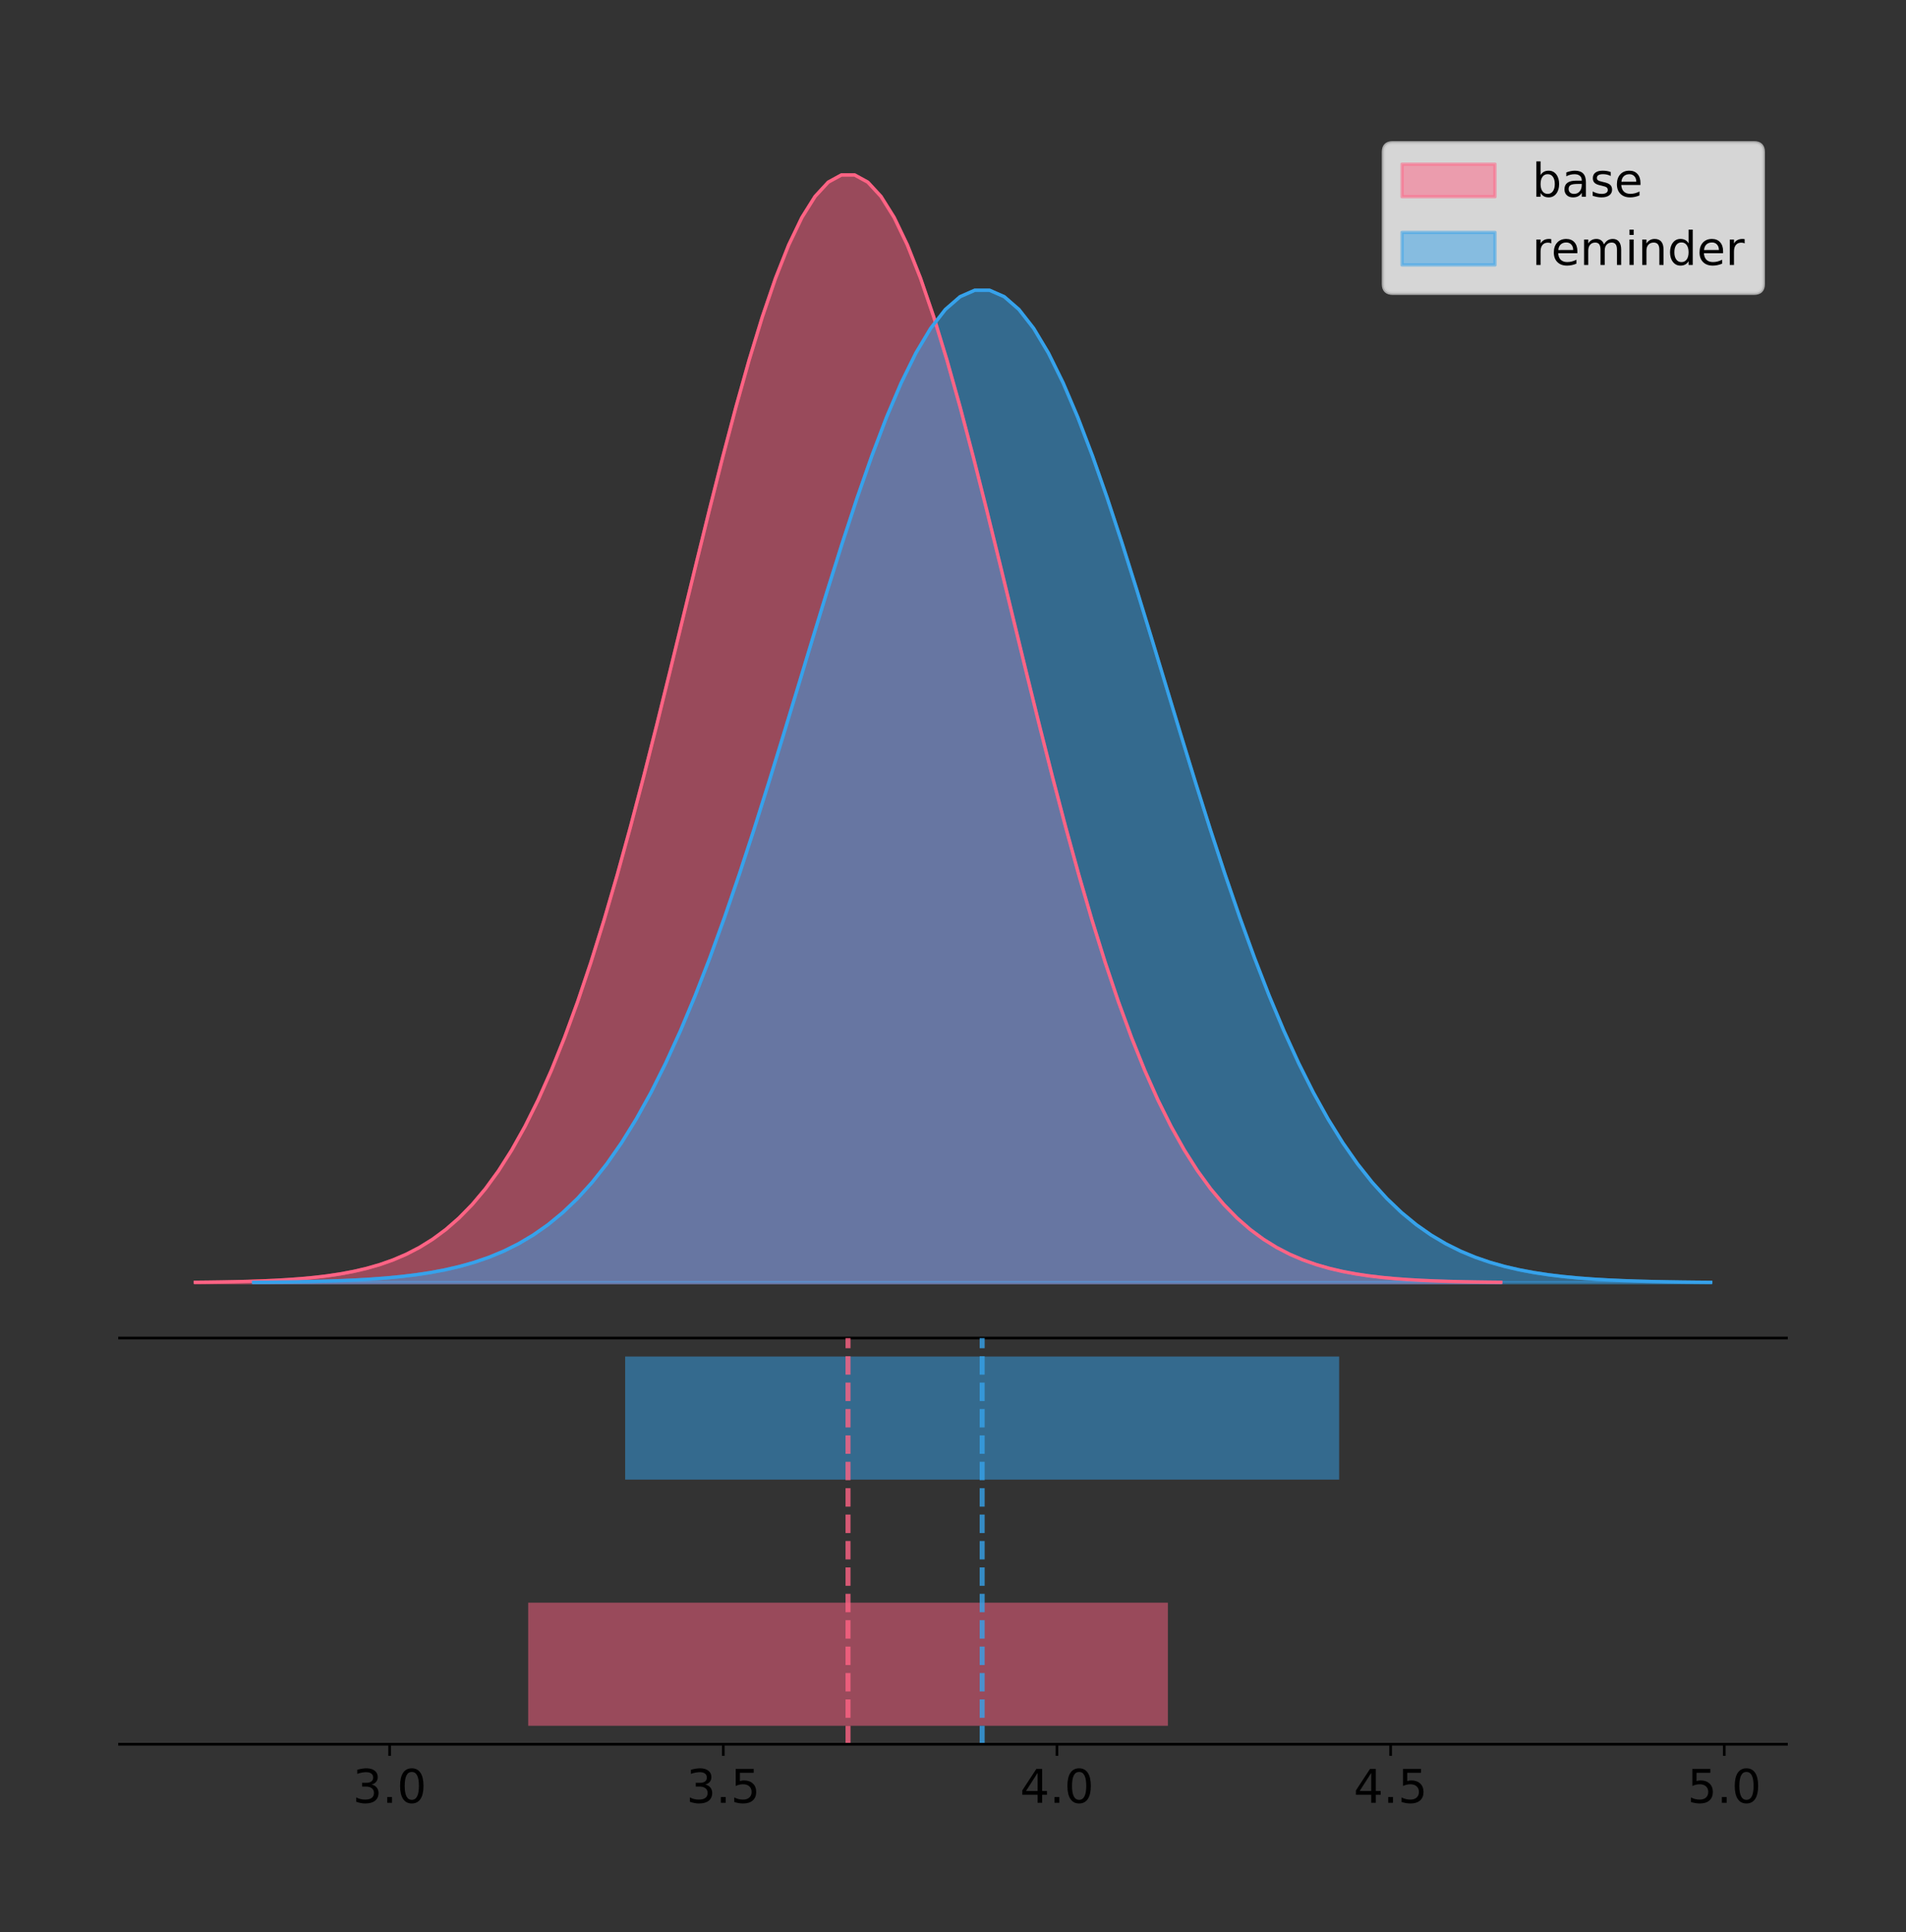 <?xml version="1.0" encoding="utf-8" standalone="no"?>
<!DOCTYPE svg PUBLIC "-//W3C//DTD SVG 1.1//EN"
  "http://www.w3.org/Graphics/SVG/1.1/DTD/svg11.dtd">
<!-- Created with matplotlib (https://matplotlib.org/) -->
<svg height="581.789pt" version="1.1" viewBox="0 0 574.2 581.789" width="574.2pt" xmlns="http://www.w3.org/2000/svg" xmlns:xlink="http://www.w3.org/1999/xlink">
 <rect x="0" y="0" width="574.2" height="581.789" fill="#333333" stroke="none"/>
 <defs>
  <style type="text/css">
*{stroke-linecap:butt;stroke-linejoin:round;}
  </style>
 </defs>
 <g id="figure_1">
  <g id="patch_1">
   <path d="M 0 581.789 
L 574.2 581.789 
L 574.2 0 
L 0 0 
z
" style="fill:none;"/>
  </g>
  <g id="axes_1">
   <g id="patch_2">
    <path d="M 36 402.93 
L 538.2 402.93 
L 538.2 36 
L 36 36 
z
" style="fill:none;"/>
   </g>
   <g id="PolyCollection_1">
    <defs>
     <path d="M 58.827 -195.538 
L 58.827 -195.65 
L 62.8 -195.692 
L 66.773 -195.749 
L 70.745 -195.825 
L 74.718 -195.925 
L 78.691 -196.058 
L 82.663 -196.23 
L 86.636 -196.455 
L 90.609 -196.744 
L 94.581 -197.115 
L 98.554 -197.585 
L 102.527 -198.179 
L 106.499 -198.923 
L 110.472 -199.848 
L 114.445 -200.99 
L 118.417 -202.39 
L 122.39 -204.093 
L 126.363 -206.151 
L 130.335 -208.617 
L 134.308 -211.552 
L 138.281 -215.017 
L 142.253 -219.078 
L 146.226 -223.801 
L 150.199 -229.25 
L 154.171 -235.488 
L 158.144 -242.572 
L 162.117 -250.552 
L 166.089 -259.468 
L 170.062 -269.344 
L 174.035 -280.192 
L 178.007 -292.002 
L 181.98 -304.744 
L 185.953 -318.365 
L 189.925 -332.786 
L 193.898 -347.901 
L 197.871 -363.58 
L 201.843 -379.667 
L 205.816 -395.98 
L 209.789 -412.318 
L 213.761 -428.462 
L 217.734 -444.18 
L 221.707 -459.23 
L 225.679 -473.372 
L 229.652 -486.366 
L 233.625 -497.987 
L 237.597 -508.025 
L 241.57 -516.294 
L 245.543 -522.64 
L 249.515 -526.94 
L 253.488 -529.111 
L 257.461 -529.111 
L 261.433 -526.94 
L 265.406 -522.64 
L 269.379 -516.294 
L 273.351 -508.025 
L 277.324 -497.987 
L 281.297 -486.366 
L 285.269 -473.372 
L 289.242 -459.23 
L 293.215 -444.18 
L 297.187 -428.462 
L 301.16 -412.318 
L 305.133 -395.98 
L 309.105 -379.667 
L 313.078 -363.58 
L 317.051 -347.901 
L 321.023 -332.786 
L 324.996 -318.365 
L 328.969 -304.744 
L 332.941 -292.002 
L 336.914 -280.192 
L 340.887 -269.344 
L 344.859 -259.468 
L 348.832 -250.552 
L 352.805 -242.572 
L 356.777 -235.488 
L 360.75 -229.25 
L 364.723 -223.801 
L 368.695 -219.078 
L 372.668 -215.017 
L 376.641 -211.552 
L 380.613 -208.617 
L 384.586 -206.151 
L 388.559 -204.093 
L 392.531 -202.39 
L 396.504 -200.99 
L 400.477 -199.848 
L 404.449 -198.923 
L 408.422 -198.179 
L 412.395 -197.585 
L 416.367 -197.115 
L 420.34 -196.744 
L 424.313 -196.455 
L 428.285 -196.23 
L 432.258 -196.058 
L 436.231 -195.925 
L 440.203 -195.825 
L 444.176 -195.749 
L 448.149 -195.692 
L 452.121 -195.65 
L 452.121 -195.538 
L 452.121 -195.538 
L 448.149 -195.538 
L 444.176 -195.538 
L 440.203 -195.538 
L 436.231 -195.538 
L 432.258 -195.538 
L 428.285 -195.538 
L 424.313 -195.538 
L 420.34 -195.538 
L 416.367 -195.538 
L 412.395 -195.538 
L 408.422 -195.538 
L 404.449 -195.538 
L 400.477 -195.538 
L 396.504 -195.538 
L 392.531 -195.538 
L 388.559 -195.538 
L 384.586 -195.538 
L 380.613 -195.538 
L 376.641 -195.538 
L 372.668 -195.538 
L 368.695 -195.538 
L 364.723 -195.538 
L 360.75 -195.538 
L 356.777 -195.538 
L 352.805 -195.538 
L 348.832 -195.538 
L 344.859 -195.538 
L 340.887 -195.538 
L 336.914 -195.538 
L 332.941 -195.538 
L 328.969 -195.538 
L 324.996 -195.538 
L 321.023 -195.538 
L 317.051 -195.538 
L 313.078 -195.538 
L 309.105 -195.538 
L 305.133 -195.538 
L 301.16 -195.538 
L 297.187 -195.538 
L 293.215 -195.538 
L 289.242 -195.538 
L 285.269 -195.538 
L 281.297 -195.538 
L 277.324 -195.538 
L 273.351 -195.538 
L 269.379 -195.538 
L 265.406 -195.538 
L 261.433 -195.538 
L 257.461 -195.538 
L 253.488 -195.538 
L 249.515 -195.538 
L 245.543 -195.538 
L 241.57 -195.538 
L 237.597 -195.538 
L 233.625 -195.538 
L 229.652 -195.538 
L 225.679 -195.538 
L 221.707 -195.538 
L 217.734 -195.538 
L 213.761 -195.538 
L 209.789 -195.538 
L 205.816 -195.538 
L 201.843 -195.538 
L 197.871 -195.538 
L 193.898 -195.538 
L 189.925 -195.538 
L 185.953 -195.538 
L 181.98 -195.538 
L 178.007 -195.538 
L 174.035 -195.538 
L 170.062 -195.538 
L 166.089 -195.538 
L 162.117 -195.538 
L 158.144 -195.538 
L 154.171 -195.538 
L 150.199 -195.538 
L 146.226 -195.538 
L 142.253 -195.538 
L 138.281 -195.538 
L 134.308 -195.538 
L 130.335 -195.538 
L 126.363 -195.538 
L 122.39 -195.538 
L 118.417 -195.538 
L 114.445 -195.538 
L 110.472 -195.538 
L 106.499 -195.538 
L 102.527 -195.538 
L 98.554 -195.538 
L 94.581 -195.538 
L 90.609 -195.538 
L 86.636 -195.538 
L 82.663 -195.538 
L 78.691 -195.538 
L 74.718 -195.538 
L 70.745 -195.538 
L 66.773 -195.538 
L 62.8 -195.538 
L 58.827 -195.538 
z
" id="m0e95c4e565" style="stroke:#ff6384;stroke-opacity:0.5;"/>
    </defs>
    <g clip-path="url(#p0a6c12b547)">
     <use style="fill:#ff6384;fill-opacity:0.5;stroke:#ff6384;stroke-opacity:0.5;" x="0" xlink:href="#m0e95c4e565" y="581.789"/>
    </g>
   </g>
   <g id="PolyCollection_2">
    <defs>
     <path d="M 76.393 -195.538 
L 76.393 -195.638 
L 80.827 -195.676 
L 85.261 -195.727 
L 89.695 -195.795 
L 94.129 -195.885 
L 98.563 -196.003 
L 102.998 -196.158 
L 107.432 -196.36 
L 111.866 -196.619 
L 116.3 -196.951 
L 120.734 -197.372 
L 125.168 -197.904 
L 129.602 -198.571 
L 134.037 -199.399 
L 138.471 -200.423 
L 142.905 -201.677 
L 147.339 -203.203 
L 151.773 -205.046 
L 156.207 -207.256 
L 160.641 -209.885 
L 165.076 -212.99 
L 169.51 -216.628 
L 173.944 -220.859 
L 178.378 -225.741 
L 182.812 -231.33 
L 187.246 -237.677 
L 191.68 -244.827 
L 196.115 -252.814 
L 200.549 -261.663 
L 204.983 -271.382 
L 209.417 -281.963 
L 213.851 -293.379 
L 218.285 -305.582 
L 222.719 -318.502 
L 227.154 -332.044 
L 231.588 -346.092 
L 236.022 -360.504 
L 240.456 -375.119 
L 244.89 -389.757 
L 249.324 -404.221 
L 253.758 -418.303 
L 258.193 -431.787 
L 262.627 -444.457 
L 267.061 -456.099 
L 271.495 -466.51 
L 275.929 -475.503 
L 280.363 -482.912 
L 284.797 -488.597 
L 289.232 -492.45 
L 293.666 -494.395 
L 298.1 -494.395 
L 302.534 -492.45 
L 306.968 -488.597 
L 311.402 -482.912 
L 315.836 -475.503 
L 320.27 -466.51 
L 324.705 -456.099 
L 329.139 -444.457 
L 333.573 -431.787 
L 338.007 -418.303 
L 342.441 -404.221 
L 346.875 -389.757 
L 351.309 -375.119 
L 355.744 -360.504 
L 360.178 -346.092 
L 364.612 -332.044 
L 369.046 -318.502 
L 373.48 -305.582 
L 377.914 -293.379 
L 382.348 -281.963 
L 386.783 -271.382 
L 391.217 -261.663 
L 395.651 -252.814 
L 400.085 -244.827 
L 404.519 -237.677 
L 408.953 -231.33 
L 413.387 -225.741 
L 417.822 -220.859 
L 422.256 -216.628 
L 426.69 -212.99 
L 431.124 -209.885 
L 435.558 -207.256 
L 439.992 -205.046 
L 444.426 -203.203 
L 448.861 -201.677 
L 453.295 -200.423 
L 457.729 -199.399 
L 462.163 -198.571 
L 466.597 -197.904 
L 471.031 -197.372 
L 475.465 -196.951 
L 479.9 -196.619 
L 484.334 -196.36 
L 488.768 -196.158 
L 493.202 -196.003 
L 497.636 -195.885 
L 502.07 -195.795 
L 506.504 -195.727 
L 510.939 -195.676 
L 515.373 -195.638 
L 515.373 -195.538 
L 515.373 -195.538 
L 510.939 -195.538 
L 506.504 -195.538 
L 502.07 -195.538 
L 497.636 -195.538 
L 493.202 -195.538 
L 488.768 -195.538 
L 484.334 -195.538 
L 479.9 -195.538 
L 475.465 -195.538 
L 471.031 -195.538 
L 466.597 -195.538 
L 462.163 -195.538 
L 457.729 -195.538 
L 453.295 -195.538 
L 448.861 -195.538 
L 444.426 -195.538 
L 439.992 -195.538 
L 435.558 -195.538 
L 431.124 -195.538 
L 426.69 -195.538 
L 422.256 -195.538 
L 417.822 -195.538 
L 413.387 -195.538 
L 408.953 -195.538 
L 404.519 -195.538 
L 400.085 -195.538 
L 395.651 -195.538 
L 391.217 -195.538 
L 386.783 -195.538 
L 382.348 -195.538 
L 377.914 -195.538 
L 373.48 -195.538 
L 369.046 -195.538 
L 364.612 -195.538 
L 360.178 -195.538 
L 355.744 -195.538 
L 351.309 -195.538 
L 346.875 -195.538 
L 342.441 -195.538 
L 338.007 -195.538 
L 333.573 -195.538 
L 329.139 -195.538 
L 324.705 -195.538 
L 320.27 -195.538 
L 315.836 -195.538 
L 311.402 -195.538 
L 306.968 -195.538 
L 302.534 -195.538 
L 298.1 -195.538 
L 293.666 -195.538 
L 289.232 -195.538 
L 284.797 -195.538 
L 280.363 -195.538 
L 275.929 -195.538 
L 271.495 -195.538 
L 267.061 -195.538 
L 262.627 -195.538 
L 258.193 -195.538 
L 253.758 -195.538 
L 249.324 -195.538 
L 244.89 -195.538 
L 240.456 -195.538 
L 236.022 -195.538 
L 231.588 -195.538 
L 227.154 -195.538 
L 222.719 -195.538 
L 218.285 -195.538 
L 213.851 -195.538 
L 209.417 -195.538 
L 204.983 -195.538 
L 200.549 -195.538 
L 196.115 -195.538 
L 191.68 -195.538 
L 187.246 -195.538 
L 182.812 -195.538 
L 178.378 -195.538 
L 173.944 -195.538 
L 169.51 -195.538 
L 165.076 -195.538 
L 160.641 -195.538 
L 156.207 -195.538 
L 151.773 -195.538 
L 147.339 -195.538 
L 142.905 -195.538 
L 138.471 -195.538 
L 134.037 -195.538 
L 129.602 -195.538 
L 125.168 -195.538 
L 120.734 -195.538 
L 116.3 -195.538 
L 111.866 -195.538 
L 107.432 -195.538 
L 102.998 -195.538 
L 98.563 -195.538 
L 94.129 -195.538 
L 89.695 -195.538 
L 85.261 -195.538 
L 80.827 -195.538 
L 76.393 -195.538 
z
" id="m07351677f3" style="stroke:#36a2eb;stroke-opacity:0.5;"/>
    </defs>
    <g clip-path="url(#p0a6c12b547)">
     <use style="fill:#36a2eb;fill-opacity:0.5;stroke:#36a2eb;stroke-opacity:0.5;" x="0" xlink:href="#m07351677f3" y="581.789"/>
    </g>
   </g>
   <g id="line2d_1">
    <path clip-path="url(#p0a6c12b547)" d="M 58.827 386.139 
L 62.8 386.097 
L 66.773 386.04 
L 70.745 385.965 
L 74.718 385.864 
L 78.691 385.732 
L 82.663 385.559 
L 86.636 385.334 
L 90.609 385.045 
L 94.581 384.675 
L 98.554 384.204 
L 102.527 383.61 
L 106.499 382.867 
L 110.472 381.941 
L 114.445 380.799 
L 118.417 379.399 
L 122.39 377.696 
L 126.363 375.639 
L 130.335 373.172 
L 134.308 370.238 
L 138.281 366.772 
L 142.253 362.711 
L 146.226 357.989 
L 150.199 352.539 
L 154.171 346.301 
L 158.144 339.217 
L 162.117 331.237 
L 166.089 322.322 
L 170.062 312.445 
L 174.035 301.597 
L 178.007 289.787 
L 181.98 277.045 
L 185.953 263.424 
L 189.925 249.004 
L 193.898 233.888 
L 197.871 218.209 
L 201.843 202.123 
L 205.816 185.809 
L 209.789 169.471 
L 213.761 153.327 
L 217.734 137.61 
L 221.707 122.559 
L 225.679 108.418 
L 229.652 95.423 
L 233.625 83.803 
L 237.597 73.765 
L 241.57 65.495 
L 245.543 59.15 
L 249.515 54.85 
L 253.488 52.679 
L 257.461 52.679 
L 261.433 54.85 
L 265.406 59.15 
L 269.379 65.495 
L 273.351 73.765 
L 277.324 83.803 
L 281.297 95.423 
L 285.269 108.418 
L 289.242 122.559 
L 293.215 137.61 
L 297.187 153.327 
L 301.16 169.471 
L 305.133 185.809 
L 309.105 202.123 
L 313.078 218.209 
L 317.051 233.888 
L 321.023 249.004 
L 324.996 263.424 
L 328.969 277.045 
L 332.941 289.787 
L 336.914 301.597 
L 340.887 312.445 
L 344.859 322.322 
L 348.832 331.237 
L 352.805 339.217 
L 356.777 346.301 
L 360.75 352.539 
L 364.723 357.989 
L 368.695 362.711 
L 372.668 366.772 
L 376.641 370.238 
L 380.613 373.172 
L 384.586 375.639 
L 388.559 377.696 
L 392.531 379.399 
L 396.504 380.799 
L 400.477 381.941 
L 404.449 382.867 
L 408.422 383.61 
L 412.395 384.204 
L 416.367 384.675 
L 420.34 385.045 
L 424.313 385.334 
L 428.285 385.559 
L 432.258 385.732 
L 436.231 385.864 
L 440.203 385.965 
L 444.176 386.04 
L 448.149 386.097 
L 452.121 386.139 
" style="fill:none;stroke:#ff6384;stroke-linecap:square;"/>
   </g>
   <g id="line2d_2">
    <path clip-path="url(#p0a6c12b547)" d="M 76.393 386.151 
L 80.827 386.113 
L 85.261 386.062 
L 89.695 385.994 
L 94.129 385.904 
L 98.563 385.786 
L 102.998 385.631 
L 107.432 385.43 
L 111.866 385.171 
L 116.3 384.839 
L 120.734 384.417 
L 125.168 383.885 
L 129.602 383.219 
L 134.037 382.39 
L 138.471 381.367 
L 142.905 380.112 
L 147.339 378.586 
L 151.773 376.743 
L 156.207 374.534 
L 160.641 371.904 
L 165.076 368.8 
L 169.51 365.161 
L 173.944 360.93 
L 178.378 356.048 
L 182.812 350.459 
L 187.246 344.112 
L 191.68 336.962 
L 196.115 328.975 
L 200.549 320.126 
L 204.983 310.408 
L 209.417 299.827 
L 213.851 288.41 
L 218.285 276.207 
L 222.719 263.287 
L 227.154 249.745 
L 231.588 235.698 
L 236.022 221.285 
L 240.456 206.67 
L 244.89 192.032 
L 249.324 177.568 
L 253.758 163.487 
L 258.193 150.002 
L 262.627 137.333 
L 267.061 125.691 
L 271.495 115.279 
L 275.929 106.286 
L 280.363 98.877 
L 284.797 93.192 
L 289.232 89.34 
L 293.666 87.395 
L 298.1 87.395 
L 302.534 89.34 
L 306.968 93.192 
L 311.402 98.877 
L 315.836 106.286 
L 320.27 115.279 
L 324.705 125.691 
L 329.139 137.333 
L 333.573 150.002 
L 338.007 163.487 
L 342.441 177.568 
L 346.875 192.032 
L 351.309 206.67 
L 355.744 221.285 
L 360.178 235.698 
L 364.612 249.745 
L 369.046 263.287 
L 373.48 276.207 
L 377.914 288.41 
L 382.348 299.827 
L 386.783 310.408 
L 391.217 320.126 
L 395.651 328.975 
L 400.085 336.962 
L 404.519 344.112 
L 408.953 350.459 
L 413.387 356.048 
L 417.822 360.93 
L 422.256 365.161 
L 426.69 368.8 
L 431.124 371.904 
L 435.558 374.534 
L 439.992 376.743 
L 444.426 378.586 
L 448.861 380.112 
L 453.295 381.367 
L 457.729 382.39 
L 462.163 383.219 
L 466.597 383.885 
L 471.031 384.417 
L 475.465 384.839 
L 479.9 385.171 
L 484.334 385.43 
L 488.768 385.631 
L 493.202 385.786 
L 497.636 385.904 
L 502.07 385.994 
L 506.504 386.062 
L 510.939 386.113 
L 515.373 386.151 
" style="fill:none;stroke:#36a2eb;stroke-linecap:square;"/>
   </g>
   <g id="patch_3">
    <path d="M 36 402.93 
L 538.2 402.93 
" style="fill:none;stroke:#000000;stroke-linecap:square;stroke-linejoin:miter;stroke-width:0.8;"/>
   </g>
   <g id="legend_1">
    <g id="patch_4">
     <path d="M 419.578 88.299 
L 528.4 88.299 
Q 531.2 88.299 531.2 85.499 
L 531.2 45.8 
Q 531.2 43 528.4 43 
L 419.578 43 
Q 416.778 43 416.778 45.8 
L 416.778 85.499 
Q 416.778 88.299 419.578 88.299 
z
" style="fill:#ffffff;opacity:0.8;stroke:#cccccc;stroke-linejoin:miter;"/>
    </g>
    <g id="patch_5">
     <path d="M 422.378 59.238 
L 450.378 59.238 
L 450.378 49.438 
L 422.378 49.438 
z
" style="fill:#ff6384;opacity:0.5;stroke:#ff6384;stroke-linejoin:miter;"/>
    </g>
    <g id="text_1">
     <!-- base -->
     <defs>
      <path d="M 48.688 27.297 
Q 48.688 37.203 44.609 42.844 
Q 40.531 48.484 33.406 48.484 
Q 26.266 48.484 22.188 42.844 
Q 18.109 37.203 18.109 27.297 
Q 18.109 17.391 22.188 11.75 
Q 26.266 6.109 33.406 6.109 
Q 40.531 6.109 44.609 11.75 
Q 48.688 17.391 48.688 27.297 
z
M 18.109 46.391 
Q 20.953 51.266 25.266 53.625 
Q 29.594 56 35.594 56 
Q 45.562 56 51.781 48.094 
Q 58.016 40.188 58.016 27.297 
Q 58.016 14.406 51.781 6.484 
Q 45.562 -1.422 35.594 -1.422 
Q 29.594 -1.422 25.266 0.953 
Q 20.953 3.328 18.109 8.203 
L 18.109 0 
L 9.078 0 
L 9.078 75.984 
L 18.109 75.984 
z
" id="DejaVuSans-98"/>
      <path d="M 34.281 27.484 
Q 23.391 27.484 19.188 25 
Q 14.984 22.516 14.984 16.5 
Q 14.984 11.719 18.141 8.906 
Q 21.297 6.109 26.703 6.109 
Q 34.188 6.109 38.703 11.406 
Q 43.219 16.703 43.219 25.484 
L 43.219 27.484 
z
M 52.203 31.203 
L 52.203 0 
L 43.219 0 
L 43.219 8.297 
Q 40.141 3.328 35.547 0.953 
Q 30.953 -1.422 24.312 -1.422 
Q 15.922 -1.422 10.953 3.297 
Q 6 8.016 6 15.922 
Q 6 25.141 12.172 29.828 
Q 18.359 34.516 30.609 34.516 
L 43.219 34.516 
L 43.219 35.406 
Q 43.219 41.609 39.141 45 
Q 35.062 48.391 27.688 48.391 
Q 23 48.391 18.547 47.266 
Q 14.109 46.141 10.016 43.891 
L 10.016 52.203 
Q 14.938 54.109 19.578 55.047 
Q 24.219 56 28.609 56 
Q 40.484 56 46.344 49.844 
Q 52.203 43.703 52.203 31.203 
z
" id="DejaVuSans-97"/>
      <path d="M 44.281 53.078 
L 44.281 44.578 
Q 40.484 46.531 36.375 47.5 
Q 32.281 48.484 27.875 48.484 
Q 21.188 48.484 17.844 46.438 
Q 14.5 44.391 14.5 40.281 
Q 14.5 37.156 16.891 35.375 
Q 19.281 33.594 26.516 31.984 
L 29.594 31.297 
Q 39.156 29.25 43.188 25.516 
Q 47.219 21.781 47.219 15.094 
Q 47.219 7.469 41.188 3.016 
Q 35.156 -1.422 24.609 -1.422 
Q 20.219 -1.422 15.453 -0.562 
Q 10.688 0.297 5.422 2 
L 5.422 11.281 
Q 10.406 8.688 15.234 7.391 
Q 20.062 6.109 24.812 6.109 
Q 31.156 6.109 34.562 8.281 
Q 37.984 10.453 37.984 14.406 
Q 37.984 18.062 35.516 20.016 
Q 33.062 21.969 24.703 23.781 
L 21.578 24.516 
Q 13.234 26.266 9.516 29.906 
Q 5.812 33.547 5.812 39.891 
Q 5.812 47.609 11.281 51.797 
Q 16.75 56 26.812 56 
Q 31.781 56 36.172 55.266 
Q 40.578 54.547 44.281 53.078 
z
" id="DejaVuSans-115"/>
      <path d="M 56.203 29.594 
L 56.203 25.203 
L 14.891 25.203 
Q 15.484 15.922 20.484 11.062 
Q 25.484 6.203 34.422 6.203 
Q 39.594 6.203 44.453 7.469 
Q 49.312 8.734 54.109 11.281 
L 54.109 2.781 
Q 49.266 0.734 44.188 -0.344 
Q 39.109 -1.422 33.891 -1.422 
Q 20.797 -1.422 13.156 6.188 
Q 5.516 13.812 5.516 26.812 
Q 5.516 40.234 12.766 48.109 
Q 20.016 56 32.328 56 
Q 43.359 56 49.781 48.891 
Q 56.203 41.797 56.203 29.594 
z
M 47.219 32.234 
Q 47.125 39.594 43.094 43.984 
Q 39.062 48.391 32.422 48.391 
Q 24.906 48.391 20.391 44.141 
Q 15.875 39.891 15.188 32.172 
z
" id="DejaVuSans-101"/>
     </defs>
     <g transform="translate(461.578 59.238)scale(0.14 -0.14)">
      <use xlink:href="#DejaVuSans-98"/>
      <use x="63.477" xlink:href="#DejaVuSans-97"/>
      <use x="124.756" xlink:href="#DejaVuSans-115"/>
      <use x="176.855" xlink:href="#DejaVuSans-101"/>
     </g>
    </g>
    <g id="patch_6">
     <path d="M 422.378 79.787 
L 450.378 79.787 
L 450.378 69.987 
L 422.378 69.987 
z
" style="fill:#36a2eb;opacity:0.5;stroke:#36a2eb;stroke-linejoin:miter;"/>
    </g>
    <g id="text_2">
     <!-- reminder -->
     <defs>
      <path d="M 41.109 46.297 
Q 39.594 47.172 37.812 47.578 
Q 36.031 48 33.891 48 
Q 26.266 48 22.188 43.047 
Q 18.109 38.094 18.109 28.812 
L 18.109 0 
L 9.078 0 
L 9.078 54.688 
L 18.109 54.688 
L 18.109 46.188 
Q 20.953 51.172 25.484 53.578 
Q 30.031 56 36.531 56 
Q 37.453 56 38.578 55.875 
Q 39.703 55.766 41.062 55.516 
z
" id="DejaVuSans-114"/>
      <path d="M 52 44.188 
Q 55.375 50.25 60.062 53.125 
Q 64.75 56 71.094 56 
Q 79.641 56 84.281 50.016 
Q 88.922 44.047 88.922 33.016 
L 88.922 0 
L 79.891 0 
L 79.891 32.719 
Q 79.891 40.578 77.094 44.375 
Q 74.312 48.188 68.609 48.188 
Q 61.625 48.188 57.562 43.547 
Q 53.516 38.922 53.516 30.906 
L 53.516 0 
L 44.484 0 
L 44.484 32.719 
Q 44.484 40.625 41.703 44.406 
Q 38.922 48.188 33.109 48.188 
Q 26.219 48.188 22.156 43.531 
Q 18.109 38.875 18.109 30.906 
L 18.109 0 
L 9.078 0 
L 9.078 54.688 
L 18.109 54.688 
L 18.109 46.188 
Q 21.188 51.219 25.484 53.609 
Q 29.781 56 35.688 56 
Q 41.656 56 45.828 52.969 
Q 50 49.953 52 44.188 
z
" id="DejaVuSans-109"/>
      <path d="M 9.422 54.688 
L 18.406 54.688 
L 18.406 0 
L 9.422 0 
z
M 9.422 75.984 
L 18.406 75.984 
L 18.406 64.594 
L 9.422 64.594 
z
" id="DejaVuSans-105"/>
      <path d="M 54.891 33.016 
L 54.891 0 
L 45.906 0 
L 45.906 32.719 
Q 45.906 40.484 42.875 44.328 
Q 39.844 48.188 33.797 48.188 
Q 26.516 48.188 22.312 43.547 
Q 18.109 38.922 18.109 30.906 
L 18.109 0 
L 9.078 0 
L 9.078 54.688 
L 18.109 54.688 
L 18.109 46.188 
Q 21.344 51.125 25.703 53.562 
Q 30.078 56 35.797 56 
Q 45.219 56 50.047 50.172 
Q 54.891 44.344 54.891 33.016 
z
" id="DejaVuSans-110"/>
      <path d="M 45.406 46.391 
L 45.406 75.984 
L 54.391 75.984 
L 54.391 0 
L 45.406 0 
L 45.406 8.203 
Q 42.578 3.328 38.25 0.953 
Q 33.938 -1.422 27.875 -1.422 
Q 17.969 -1.422 11.734 6.484 
Q 5.516 14.406 5.516 27.297 
Q 5.516 40.188 11.734 48.094 
Q 17.969 56 27.875 56 
Q 33.938 56 38.25 53.625 
Q 42.578 51.266 45.406 46.391 
z
M 14.797 27.297 
Q 14.797 17.391 18.875 11.75 
Q 22.953 6.109 30.078 6.109 
Q 37.203 6.109 41.297 11.75 
Q 45.406 17.391 45.406 27.297 
Q 45.406 37.203 41.297 42.844 
Q 37.203 48.484 30.078 48.484 
Q 22.953 48.484 18.875 42.844 
Q 14.797 37.203 14.797 27.297 
z
" id="DejaVuSans-100"/>
     </defs>
     <g transform="translate(461.578 79.787)scale(0.14 -0.14)">
      <use xlink:href="#DejaVuSans-114"/>
      <use x="41.082" xlink:href="#DejaVuSans-101"/>
      <use x="102.605" xlink:href="#DejaVuSans-109"/>
      <use x="200.018" xlink:href="#DejaVuSans-105"/>
      <use x="227.801" xlink:href="#DejaVuSans-110"/>
      <use x="291.18" xlink:href="#DejaVuSans-100"/>
      <use x="354.656" xlink:href="#DejaVuSans-101"/>
      <use x="416.18" xlink:href="#DejaVuSans-114"/>
     </g>
    </g>
   </g>
  </g>
  <g id="axes_2">
   <g id="patch_7">
    <path d="M 36 525.24 
L 538.2 525.24 
L 538.2 402.93 
L 36 402.93 
z
" style="fill:none;"/>
   </g>
   <g id="patch_8">
    <path clip-path="url(#pb07839c146)" d="M 159.117 519.68 
L 351.831 519.68 
L 351.831 482.617 
L 159.117 482.617 
z
" style="fill:#ff6384;opacity:0.5;"/>
   </g>
   <g id="patch_9">
    <path clip-path="url(#pb07839c146)" d="M 188.333 445.553 
L 403.433 445.553 
L 403.433 408.49 
L 188.333 408.49 
z
" style="fill:#36a2eb;opacity:0.5;"/>
   </g>
   <g id="matplotlib.axis_1">
    <g id="xtick_1">
     <g id="line2d_3">
      <defs>
       <path d="M 0 0 
L 0 3.5 
" id="me951631709" style="stroke:#000000;stroke-width:0.8;"/>
      </defs>
      <g>
       <use style="stroke:#000000;stroke-width:0.8;" x="117.382" xlink:href="#me951631709" y="525.24"/>
      </g>
     </g>
     <g id="text_3">
      <!-- 3.0 -->
      <defs>
       <path d="M 40.578 39.312 
Q 47.656 37.797 51.625 33 
Q 55.609 28.219 55.609 21.188 
Q 55.609 10.406 48.188 4.484 
Q 40.766 -1.422 27.094 -1.422 
Q 22.516 -1.422 17.656 -0.516 
Q 12.797 0.391 7.625 2.203 
L 7.625 11.719 
Q 11.719 9.328 16.594 8.109 
Q 21.484 6.891 26.812 6.891 
Q 36.078 6.891 40.938 10.547 
Q 45.797 14.203 45.797 21.188 
Q 45.797 27.641 41.281 31.266 
Q 36.766 34.906 28.719 34.906 
L 20.219 34.906 
L 20.219 43.016 
L 29.109 43.016 
Q 36.375 43.016 40.234 45.922 
Q 44.094 48.828 44.094 54.297 
Q 44.094 59.906 40.109 62.906 
Q 36.141 65.922 28.719 65.922 
Q 24.656 65.922 20.016 65.031 
Q 15.375 64.156 9.812 62.312 
L 9.812 71.094 
Q 15.438 72.656 20.344 73.438 
Q 25.25 74.219 29.594 74.219 
Q 40.828 74.219 47.359 69.109 
Q 53.906 64.016 53.906 55.328 
Q 53.906 49.266 50.438 45.094 
Q 46.969 40.922 40.578 39.312 
z
" id="DejaVuSans-51"/>
       <path d="M 10.688 12.406 
L 21 12.406 
L 21 0 
L 10.688 0 
z
" id="DejaVuSans-46"/>
       <path d="M 31.781 66.406 
Q 24.172 66.406 20.328 58.906 
Q 16.5 51.422 16.5 36.375 
Q 16.5 21.391 20.328 13.891 
Q 24.172 6.391 31.781 6.391 
Q 39.453 6.391 43.281 13.891 
Q 47.125 21.391 47.125 36.375 
Q 47.125 51.422 43.281 58.906 
Q 39.453 66.406 31.781 66.406 
z
M 31.781 74.219 
Q 44.047 74.219 50.516 64.516 
Q 56.984 54.828 56.984 36.375 
Q 56.984 17.969 50.516 8.266 
Q 44.047 -1.422 31.781 -1.422 
Q 19.531 -1.422 13.062 8.266 
Q 6.594 17.969 6.594 36.375 
Q 6.594 54.828 13.062 64.516 
Q 19.531 74.219 31.781 74.219 
z
" id="DejaVuSans-48"/>
      </defs>
      <g transform="translate(106.25 542.878)scale(0.14 -0.14)">
       <use xlink:href="#DejaVuSans-51"/>
       <use x="63.623" xlink:href="#DejaVuSans-46"/>
       <use x="95.41" xlink:href="#DejaVuSans-48"/>
      </g>
     </g>
    </g>
    <g id="xtick_2">
     <g id="line2d_4">
      <g>
       <use style="stroke:#000000;stroke-width:0.8;" x="217.9" xlink:href="#me951631709" y="525.24"/>
      </g>
     </g>
     <g id="text_4">
      <!-- 3.5 -->
      <defs>
       <path d="M 10.797 72.906 
L 49.516 72.906 
L 49.516 64.594 
L 19.828 64.594 
L 19.828 46.734 
Q 21.969 47.469 24.109 47.828 
Q 26.266 48.188 28.422 48.188 
Q 40.625 48.188 47.75 41.5 
Q 54.891 34.812 54.891 23.391 
Q 54.891 11.625 47.562 5.094 
Q 40.234 -1.422 26.906 -1.422 
Q 22.312 -1.422 17.547 -0.641 
Q 12.797 0.141 7.719 1.703 
L 7.719 11.625 
Q 12.109 9.234 16.797 8.062 
Q 21.484 6.891 26.703 6.891 
Q 35.156 6.891 40.078 11.328 
Q 45.016 15.766 45.016 23.391 
Q 45.016 31 40.078 35.438 
Q 35.156 39.891 26.703 39.891 
Q 22.75 39.891 18.812 39.016 
Q 14.891 38.141 10.797 36.281 
z
" id="DejaVuSans-53"/>
      </defs>
      <g transform="translate(206.768 542.878)scale(0.14 -0.14)">
       <use xlink:href="#DejaVuSans-51"/>
       <use x="63.623" xlink:href="#DejaVuSans-46"/>
       <use x="95.41" xlink:href="#DejaVuSans-53"/>
      </g>
     </g>
    </g>
    <g id="xtick_3">
     <g id="line2d_5">
      <g>
       <use style="stroke:#000000;stroke-width:0.8;" x="318.419" xlink:href="#me951631709" y="525.24"/>
      </g>
     </g>
     <g id="text_5">
      <!-- 4.0 -->
      <defs>
       <path d="M 37.797 64.312 
L 12.891 25.391 
L 37.797 25.391 
z
M 35.203 72.906 
L 47.609 72.906 
L 47.609 25.391 
L 58.016 25.391 
L 58.016 17.188 
L 47.609 17.188 
L 47.609 0 
L 37.797 0 
L 37.797 17.188 
L 4.891 17.188 
L 4.891 26.703 
z
" id="DejaVuSans-52"/>
      </defs>
      <g transform="translate(307.287 542.878)scale(0.14 -0.14)">
       <use xlink:href="#DejaVuSans-52"/>
       <use x="63.623" xlink:href="#DejaVuSans-46"/>
       <use x="95.41" xlink:href="#DejaVuSans-48"/>
      </g>
     </g>
    </g>
    <g id="xtick_4">
     <g id="line2d_6">
      <g>
       <use style="stroke:#000000;stroke-width:0.8;" x="418.938" xlink:href="#me951631709" y="525.24"/>
      </g>
     </g>
     <g id="text_6">
      <!-- 4.5 -->
      <g transform="translate(407.805 542.878)scale(0.14 -0.14)">
       <use xlink:href="#DejaVuSans-52"/>
       <use x="63.623" xlink:href="#DejaVuSans-46"/>
       <use x="95.41" xlink:href="#DejaVuSans-53"/>
      </g>
     </g>
    </g>
    <g id="xtick_5">
     <g id="line2d_7">
      <g>
       <use style="stroke:#000000;stroke-width:0.8;" x="519.456" xlink:href="#me951631709" y="525.24"/>
      </g>
     </g>
     <g id="text_7">
      <!-- 5.0 -->
      <g transform="translate(508.324 542.878)scale(0.14 -0.14)">
       <use xlink:href="#DejaVuSans-53"/>
       <use x="63.623" xlink:href="#DejaVuSans-46"/>
       <use x="95.41" xlink:href="#DejaVuSans-48"/>
      </g>
     </g>
    </g>
   </g>
   <g id="line2d_8">
    <path clip-path="url(#pb07839c146)" d="M 255.474 525.24 
L 255.474 402.93 
" style="fill:none;stroke:#ff6384;stroke-dasharray:5.55,2.4;stroke-dashoffset:0;stroke-opacity:0.8;stroke-width:1.5;"/>
   </g>
   <g id="line2d_9">
    <path clip-path="url(#pb07839c146)" d="M 295.883 525.24 
L 295.883 402.93 
" style="fill:none;stroke:#36a2eb;stroke-dasharray:5.55,2.4;stroke-dashoffset:0;stroke-opacity:0.8;stroke-width:1.5;"/>
   </g>
   <g id="patch_10">
    <path d="M 36 525.24 
L 538.2 525.24 
" style="fill:none;stroke:#000000;stroke-linecap:square;stroke-linejoin:miter;stroke-width:0.8;"/>
   </g>
  </g>
 </g>
 <defs>
  <clipPath id="p0a6c12b547">
   <rect height="366.93" width="502.2" x="36" y="36"/>
  </clipPath>
  <clipPath id="pb07839c146">
   <rect height="122.31" width="502.2" x="36" y="402.93"/>
  </clipPath>
 </defs>
</svg>
